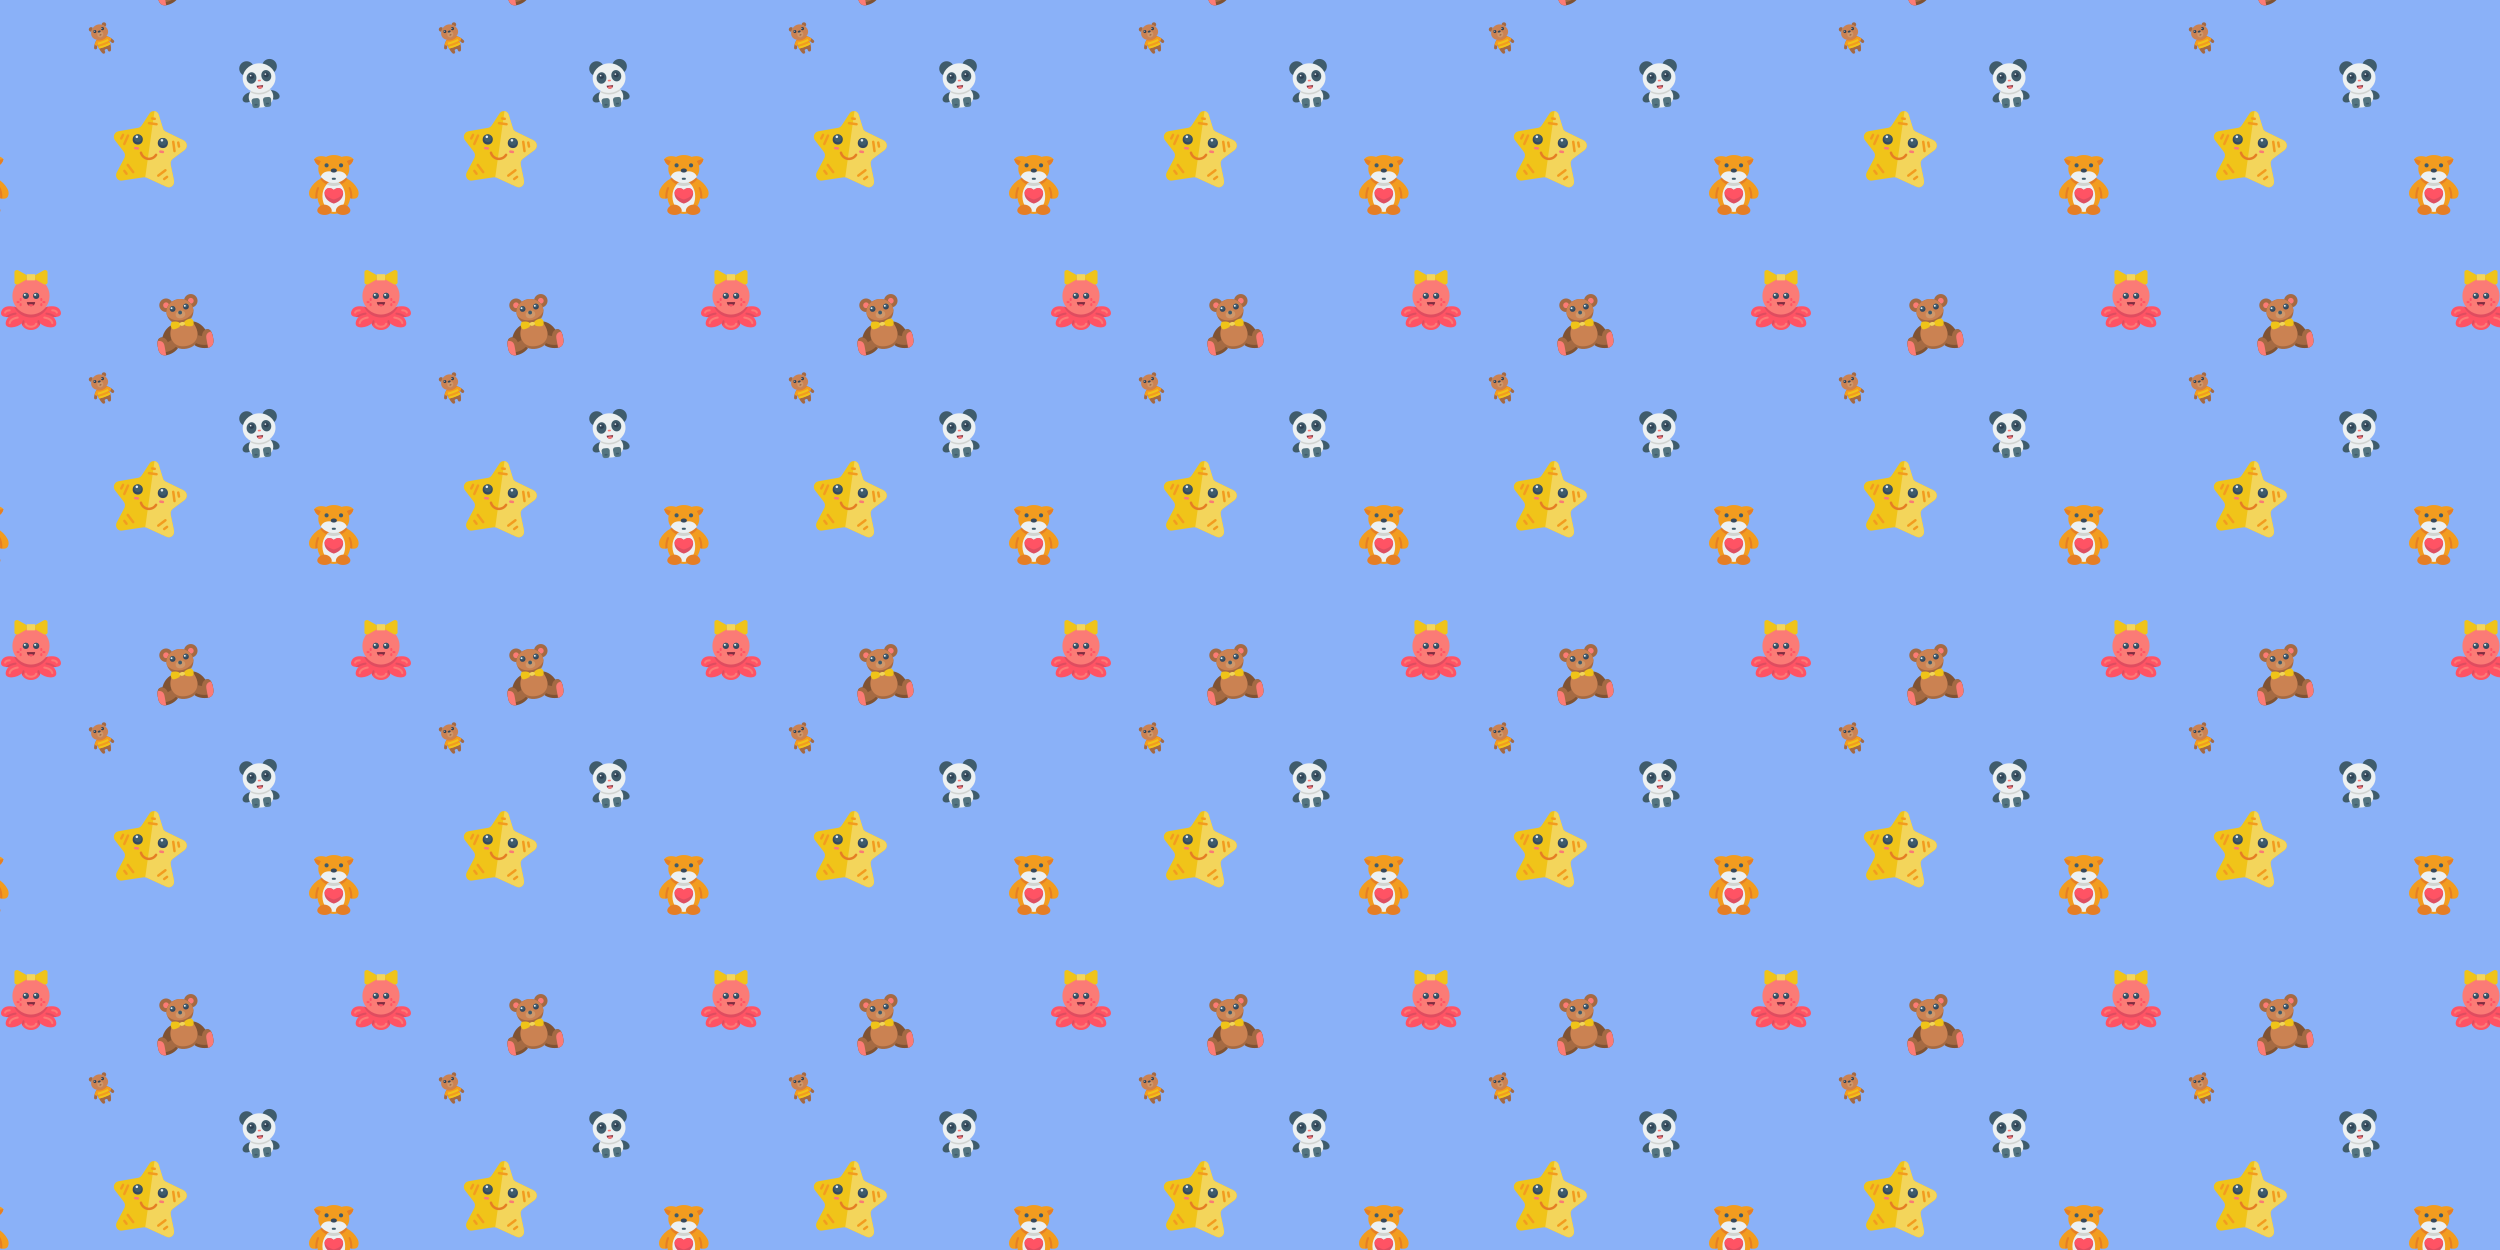 <svg xmlns="http://www.w3.org/2000/svg" xmlns:xlink="http://www.w3.org/1999/xlink" xmlns:fi="http://pattern.flaticon.com/" x="0" y="0" width="2500" height="1250" viewBox="0 0 2500 1250"><rect x="0px" y="0px" width="100%" height="100%" opacity="1" fill="#8ab1f8"/><defs><g transform="matrix(1.034 0 0 1.034 309 155)" id="L1_16" fill="none"><path d="m47.9 38.22c-.38 2.22-1.74 4.66-6.09 3.97-.667-.108-1.326-.265-1.97-.47-.01-.01-.01-.01-.02-.01-.35 2.689-1.267 5.272-2.69 7.58l-9.4 7.21c-2.442.667-5.018.667-7.46 0l-9.4-7.21c-1.402-2.276-2.312-4.821-2.67-7.47-.011-.036-.018-.073-.02-.11-.642.203-1.297.363-1.96.48-4.37.7-5.74-1.74-6.12-3.97-.266-1.85.081-3.737.99-5.37 2.197-4.183 5.601-7.608 9.77-9.83.71-.38 1.3-.65 1.69-.81h22.9c.39.16.98.43 1.69.81 4.169 2.222 7.573 5.647 9.77 9.83.909 1.633 1.256 3.52.99 5.37z" id="L1_0" fill="#f29c1f"/><path d="m35 40c0 8.28-4.92 15-11 15s-11-6.72-11-15c-.101-4.207 1.315-8.311 3.99-11.56 1.727-2.11 4.285-3.365 7.01-3.44 2.725.075 5.283 1.33 7.01 3.44 2.675 3.249 4.091 7.353 3.99 11.56z" id="L1_1" fill="#ecf0f1"/><path d="m43 4c-.17.816-.446 1.606-.82 2.35-.774 1.629-2.05 2.968-3.64 3.82.306 1.084.461 2.204.46 3.33 0 7.46-6.72 13.5-15 13.5s-15-6.04-15-13.5c-.001-1.126.154-2.246.46-3.33-2.306-1.318-3.931-3.567-4.46-6.17 3.38-4.23 9.62-2.74 11.47-2.17 4.724-2.44 10.336-2.44 15.06 0 1.85-.57 8.09-2.06 11.47 2.17z" id="L1_2" fill="#f29c1f"/><path d="m37.14 23.02c-1.478 2.36-3.607 4.242-6.13 5.42-1.727-2.11-4.285-3.365-7.01-3.44-2.725.075-5.283 1.33-7.01 3.44-2.523-1.178-4.652-3.06-6.13-5.42.71-.38 1.3-.65 1.69-.81h22.9c.39.16.98.43 1.69.81z" id="L1_3" fill="#e57e25"/><path d="m31.01 28.44c-4.442 2.08-9.578 2.08-14.02 0 1.727-2.11 4.285-3.365 7.01-3.44 2.725.075 5.283 1.33 7.01 3.44z" id="L1_5" fill="#d1d4d1"/><circle cx="17" cy="10" r="2" id="L1_4" fill="#3f5c6c"/><circle cx="31" cy="10" r="2" id="L1_15" fill="#3f5c6c"/><g fill="#e57e25"><path d="m41.92 40c0 .74-.04 1.48-.11 2.19-.667-.108-1.326-.265-1.97-.47.05-.56.08-1.14.08-1.72.01-2.614-.532-5.2-1.59-7.59-.22-.505.007-1.094.51-1.32.241-.11.516-.119.764-.025.248.094.448.283.556.525 1.173 2.648 1.772 5.514 1.76 8.41z" id="L1_6"/><path d="m9.69 32.41c-1.055 2.391-1.593 4.977-1.58 7.59-.001.608.029 1.215.09 1.82-.011-.036-.018-.073-.02-.11-.642.203-1.297.363-1.96.48-.07-.71-.11-1.45-.11-2.19-.011-2.895.585-5.76 1.75-8.41.227-.502.817-.725 1.32-.5.245.105.437.304.533.553.096.248.088.525-.023.767z" id="L1_7"/><path d="m22 53.625c0 2.416-3.134 4.375-7 4.375s-7-1.959-7-4.375 3.134-5.625 7-5.625 7 3.209 7 5.625z" id="L1_8"/><path d="m40 53.625c0 2.416-3.134 4.375-7 4.375s-7-1.959-7-4.375 3.134-5.625 7-5.625 7 3.209 7 5.625z" id="L1_9"/></g><path d="m33 37.23c0 2.8-1.9 7.64-9 9.77-7.1-2.13-9-6.97-9-9.77 0-.12 0-.24.01-.36.15-2.65 1.95-4.87 4.49-4.87 1.693-.01 3.317.669 4.5 1.88 1.183-1.211 2.807-1.89 4.5-1.88 2.54 0 4.34 2.22 4.49 4.87.01.12.01.24.01.36z" id="L1_10" fill="#df4d60"/><path d="m32.99 36.87c-1.29 2.32-3.97 4.78-8.99 6.13-5.02-1.35-7.7-3.81-8.99-6.13.15-2.65 1.95-4.87 4.49-4.87 1.693-.01 3.317.669 4.5 1.88 1.183-1.211 2.807-1.89 4.5-1.88 2.54 0 4.34 2.22 4.49 4.87z" id="L1_11" fill="#ff5364"/><path d="m11.46 6.1c-.902 1.228-1.579 2.606-2 4.07-2.306-1.318-3.931-3.567-4.46-6.17 0 0 3.9 0 6.46 2.1z" id="L1_12" fill="#e57e25"/><path d="m43 4c-.529 2.603-2.154 4.852-4.46 6.17-.421-1.464-1.098-2.842-2-4.07 2.56-2.1 6.46-2.1 6.46-2.1z" id="L1_13" fill="#e57e25"/><path d="m36.62 20.8c-2.969 3.971-7.663 6.276-12.62 6.2-4.957.076-9.651-2.229-12.62-6.2 2.11-5.43 7.95-5.17 9.94-4.91h5.36c1.99-.26 7.83-.52 9.94 4.91z" id="L1_14" fill="#ecf0f1"/><path d="m25 24h-2c-.552 0-1-.448-1-1s.448-1 1-1h2c.552 0 1 .448 1 1s-.448 1-1 1z" id="L1_17" fill="#3f5c6c"/><ellipse cx="24px" cy="15px" rx="3px" ry="2px" id="L1_19" fill="#35495e"/></g><g transform="matrix(1.255 0.176 -0.176 1.255 117.04 104.595)" id="L1_38" fill="none"><path d="m31.109 53.85 16.74 4.982c3.251.968 6.151-2.412 4.951-5.766l-4.337-12.1c-.597-1.652-.194-3.499 1.037-4.752l8.189-8.124c1.081-1.08 1.538-2.636 1.213-4.129-.325-1.493-1.388-2.718-2.821-3.249l-15.138-4.9c-1.099-.367-1.998-1.173-2.481-2.227l-4.783-10.168c-.634-1.468-2.08-2.418-3.679-2.418s-3.045.95-3.679 2.418l-4.785 10.171c-.483 1.054-1.382 1.86-2.481 2.227l-15.138 4.9c-1.431.532-2.493 1.756-2.819 3.248-.325 1.492.131 3.047 1.211 4.127l8.191 8.124c1.231 1.253 1.634 3.1 1.037 4.752l-4.337 12.1c-1.2 3.354 1.7 6.734 4.951 5.766l16.74-4.982c.724-.216 1.494-.216 2.218 0z" id="L1_18" fill="#f0c419"/><path d="m49.5 36.21c-1.227 1.258-1.631 3.105-1.04 4.76l4.34 12.1c1.2 3.35-1.7 6.73-4.95 5.76l-16.74-4.98c-.36-.11-.734-.167-1.11-.17v-52.68c1.597.008 3.04.956 3.68 2.42l4.78 10.17c.489 1.053 1.389 1.86 2.49 2.23l15.13 4.89c1.434.531 2.498 1.756 2.824 3.25.326 1.494-.132 3.05-1.214 4.13z" id="L1_21" fill="#f3d55b"/><circle cx="20" cy="25" r="4" id="L1_20" fill="#35495e"/><circle cx="20" cy="24" r="3" id="L1_23" fill="#3f5c6c"/><path d="m30 40c-3.011-.03-5.721-1.831-6.915-4.595-.224-.505.005-1.096.51-1.32s1.096.005 1.32.51c.849 2.06 2.857 3.404 5.085 3.404s4.236-1.344 5.085-3.404c.145-.327.453-.552.808-.59.355-.038.704.116.915.405.211.289.251.668.107.995-1.194 2.764-3.904 4.565-6.915 4.595z" id="L1_22" fill="#e57e25"/><path d="m21 33h-2c-.552 0-1-.448-1-1s.448-1 1-1h2c.552 0 1 .448 1 1s-.448 1-1 1z" id="L1_25" fill="#fb7b76"/><circle cx="40" cy="25" r="4" id="L1_24" fill="#35495e"/><circle cx="40" cy="24" r="3" id="L1_36" fill="#3f5c6c"/><path d="m41 33h-2c-.552 0-1-.448-1-1s.448-1 1-1h2c.552 0 1 .448 1 1s-.448 1-1 1z" id="L1_26" fill="#fb7b76"/><g fill="#f29c1f"><path d="m40 52c-.404-0-.769-.244-.924-.617-.155-.374-.069-.804.217-1.09l5-5c.392-.379 1.016-.374 1.402.012s.391 1.009.012 1.402l-5 5c-.187.188-.442.293-.707.293z" id="L1_27"/><path d="m45 54c-.404-0-.769-.244-.924-.617-.155-.374-.069-.804.217-1.09l2-2c.392-.379 1.016-.374 1.402.012s.391 1.009.012 1.402l-2 2c-.187.188-.442.293-.707.293z" id="L1_28"/><path d="m20 52c-.265-0-.52-.105-.707-.293l-5-5c-.379-.392-.374-1.016.012-1.402s1.009-.391 1.402-.012l5 5c.286.286.371.716.217 1.09-.155.374-.519.617-.924.617z" id="L1_29"/><path d="m15 54c-.265-0-.52-.105-.707-.293l-2-2c-.379-.392-.374-1.016.012-1.402s1.009-.391 1.402-.012l2 2c.286.286.371.716.217 1.09-.155.374-.519.617-.924.617z" id="L1_30"/><path d="m31 8h-2c-.552 0-1-.448-1-1s.448-1 1-1h2c.552 0 1 .448 1 1s-.448 1-1 1z" id="L1_31"/><path d="m33 12h-6c-.552 0-1-.448-1-1s.448-1 1-1h6c.552 0 1 .448 1 1s-.448 1-1 1z" id="L1_32"/><path d="m7 27c-.321 0-.623-.154-.811-.415-.188-.261-.239-.596-.138-.901l1-3c.113-.339.398-.593.749-.665.35-.072.713.049.95.316.237.267.314.641.201.981l-1 3c-.136.409-.52.685-.951.684z" id="L1_33"/><path d="m10 31c-.093 0-.186-.013-.275-.039-.531-.152-.838-.705-.686-1.236l2-7c.164-.515.708-.807 1.228-.658.52.149.827.684.694 1.208l-2 7c-.123.429-.515.725-.961.725z" id="L1_34"/><path d="m53 27c-.431 0-.813-.275-.949-.684l-1-3c-.175-.525.109-1.091.634-1.266s1.091.109 1.266.634l1 3c.102.305.05.641-.138.902-.188.261-.491.415-.813.414z" id="L1_35"/><path d="m50 31c-.446-0-.838-.296-.961-.725l-2-7c-.11-.347-.023-.727.227-.991.251-.264.625-.371.978-.28s.627.368.717.721l2 7c.152.531-.155 1.084-.686 1.236-.089.026-.182.039-.275.039z" id="L1_39"/></g><circle cx="19" cy="23" r="1" id="L1_37" fill="#ecf0f1"/><circle cx="39" cy="23" r="1" id="L1_51" fill="#ecf0f1"/></g><g transform="matrix(1.034 0 0 1.034 1 269)" id="L1_67" fill="none"><path d="m53.4 46.42c-.923.105-1.852.146-2.78.12 1.591 1.406 2.606 3.351 2.85 5.46.84 6.84-11.8 4.9-15.49.45-.062.76-.28 1.498-.64 2.17-1.33 2.57-4.56 4.38-8.34 4.38-3.76 0-6.98-1.79-8.32-4.34-.372-.682-.597-1.435-.66-2.21-3.69 4.45-16.33 6.39-15.49-.45.243-2.112 1.263-4.058 2.86-5.46-.928.025-1.857-.015-2.78-.12-3.12-.41-5.62-1.82-4.2-5.67 1.96-5.29 8.02-5.14 12.22-4.32.76.15 1.46.32 2.06.48h28.62c.6-.16 1.3-.33 2.06-.48 4.2-.82 10.26-.97 12.22 4.32 1.42 3.84-1.08 5.26-4.19 5.67z" id="L1_40" fill="#ff5364"/><path d="m45.37 36.43c-2.929 6.406-9.326 10.515-16.37 10.515s-13.441-4.109-16.37-10.515c.76.15 1.46.32 2.06.48h28.62c.6-.16 1.3-.33 2.06-.48z" id="L1_41" fill="#df4d60"/><path d="m34.982 9.054c8.272 2.915 13.239 11.367 11.76 20.011-1.478 8.645-8.972 14.966-17.742 14.966s-16.264-6.321-17.742-14.966c-1.478-8.645 3.489-17.097 11.76-20.011z" id="L1_42" fill="#fb7b76"/><path d="m4 43.139c-.119-.001-.237-.022-.348-.063-.518-.192-.782-.767-.59-1.285.473-1.278 1.783-2.8 5.333-2.8.552 0 1 .448 1 1s-.448 1-1 1c-1.926 0-3.089.5-3.458 1.5-.147.39-.52.648-.937.648z" id="L1_43" fill="#fb7b76"/><path d="m22.72 50.47c-.011 1.633-.761 3.174-2.04 4.19-.372-.682-.597-1.435-.66-2.21.451-.527.699-1.197.7-1.89-.022-.554.406-1.022.96-1.05.265-.011.524.084.719.264s.311.43.321.696z" id="L1_44" fill="#df4d60"/><path d="m15.02 43.05c.05.551-.35 1.04-.9 1.1-2.39.301-4.686 1.117-6.73 2.39-.928.025-1.857-.015-2.78-.12.051-.181.151-.343.29-.47 3.58-3.23 8.81-3.77 9.03-3.79.546-.052 1.032.345 1.09.89z" id="L1_45" fill="#df4d60"/><path d="m53.4 46.42c-.923.105-1.852.146-2.78.12-2.044-1.273-4.34-2.089-6.73-2.39-.55-.06-.95-.549-.9-1.1.058-.545.544-.942 1.09-.89.22.02 5.45.56 9.03 3.79.139.127.239.289.29.47z" id="L1_46" fill="#df4d60"/><path d="m8.358 53.329c-.052-0-.103-.004-.154-.012-.546-.085-.919-.595-.835-1.141.818-5.276 8.3-6.155 8.617-6.191.549-.061 1.043.335 1.104.884s-.335 1.043-.884 1.104c-.062.007-6.278.753-6.86 4.509-.075.487-.495.847-.988.847z" id="L1_47" fill="#fb7b76"/><path d="m54 43.139c-.419-0-.793-.261-.938-.654-.368-.993-1.531-1.5-3.457-1.5-.552 0-1-.448-1-1s.448-1 1-1c3.55 0 4.86 1.524 5.332 2.8.192.517-.072 1.093-.589 1.285-.111.043-.229.066-.348.069z" id="L1_48" fill="#fb7b76"/><path d="m49.642 53.329c-.493-0-.913-.36-.988-.847-.582-3.756-6.8-4.5-6.86-4.509-.355-.039-.662-.265-.806-.592-.144-.327-.102-.706.11-.994.212-.288.561-.441.916-.402.317.036 7.8.915 8.617 6.191.084.546-.289 1.056-.835 1.141-.051.008-.102.012-.154.012z" id="L1_49" fill="#fb7b76"/><path d="m37.98 52.45c-.062.76-.28 1.498-.64 2.17-.082-.041-.156-.095-.22-.16-1.179-.992-1.866-2.449-1.88-3.99-.02-.379.177-.736.507-.922.33-.186.737-.17 1.052.042s.481.584.431.96c.012.703.278 1.378.75 1.9z" id="L1_50" fill="#df4d60"/><path d="m29 56.876c-3.136 0-5.823-1.7-5.99-3.8-.052-.369.105-.736.407-.953.303-.217.701-.248 1.033-.08.332.168.544.506.55.878.053.664 1.511 1.955 4 1.955s3.943-1.291 4-1.955c.044-.551.526-.961 1.077-.917s.961.526.917 1.077c-.171 2.093-2.858 3.796-5.994 3.796z" id="L1_55" fill="#fb7b76"/><circle cx="24" cy="26" r="3" id="L1_52" fill="#35495e"/><circle cx="24" cy="25" r="2" id="L1_53" fill="#3f5c6c"/><circle cx="34" cy="26" r="3" id="L1_54" fill="#35495e"/><circle cx="34" cy="25" r="2" id="L1_65" fill="#3f5c6c"/><path d="m33 32c0 2.209-1.791 4-4 4s-4-1.791-4-4z" id="L1_56" fill="#802d40"/><g fill="#ff5364"><path d="m19 31c-.552 0-1-.448-1-1v-1c0-.552.448-1 1-1s1 .448 1 1v1c0 .552-.448 1-1 1z" id="L1_57"/><path d="m19 36c-.552 0-1-.448-1-1v-1c0-.552.448-1 1-1s1 .448 1 1v1c0 .552-.448 1-1 1z" id="L1_58"/><path d="m17 33h-1c-.552 0-1-.448-1-1s.448-1 1-1h1c.552 0 1 .448 1 1s-.448 1-1 1z" id="L1_59"/><path d="m39 31c-.552 0-1-.448-1-1v-1c0-.552.448-1 1-1s1 .448 1 1v1c0 .552-.448 1-1 1z" id="L1_60"/><path d="m39 36c-.552 0-1-.448-1-1v-1c0-.552.448-1 1-1s1 .448 1 1v1c0 .552-.448 1-1 1z" id="L1_61"/><path d="m42 33h-1c-.552 0-1-.448-1-1s.448-1 1-1h1c.552 0 1 .448 1 1s-.448 1-1 1z" id="L1_62"/></g><rect x="25px" y="5px" width="8px" height="6px" id="Rectangle-path" fill="#f3d55b"/><path d="m25 10-8.365 4.712c-1.6.8-3.635-.16-3.635-1.715v-9.997c0-1.555 2.035-2.515 3.635-1.715l8.365 4.715z" id="L1_63" fill="#f0c419"/><path d="m33 10 8.365 4.712c1.6.8 3.635-.16 3.635-1.715v-9.997c0-1.555-2.035-2.515-3.635-1.715l-8.365 4.715z" id="L1_64" fill="#f0c419"/><path d="m31.75 34.9c-1.54 1.466-3.96 1.466-5.5 0 .761-.652 1.75-.976 2.75-.9 1-.076 1.989.248 2.75.9z" id="L1_68" fill="#ff5364"/><circle cx="23" cy="25" r="1" id="L1_66" fill="#ecf0f1"/><circle cx="33" cy="25" r="1" id="L1_75" fill="#ecf0f1"/></g><g transform="matrix(0.951 -0.171 0.171 0.951 149.473 300.373)" id="L1_94" fill="none"><path d="m15.17 14.94c-3.402-.408-6.008-3.221-6.156-6.644-.147-3.424 2.207-6.45 5.562-7.149 3.355-.699 6.722 1.136 7.954 4.333z" id="L1_69" fill="#a56a43"/><path d="m18.99 7.91c-.049-1.646-1.416-2.944-3.062-2.909-1.646.035-2.957 1.389-2.937 3.035.02 1.646 1.362 2.969 3.008 2.964.205 0.0.409-.02.61-.06z" id="L1_70" fill="#fb7b76"/><path d="m42.83 14.94c3.402-.408 6.008-3.221 6.156-6.644.147-3.424-2.207-6.45-5.562-7.149-3.355-.699-6.722 1.136-7.954 4.333z" id="L1_71" fill="#a56a43"/><path d="m41.39 10.94c.201.04.405.06.61.06 1.646.005 2.989-1.318 3.008-2.964.02-1.646-1.291-3.001-2.937-3.035-1.646-.035-3.012 1.264-3.062 2.909z" id="L1_72" fill="#fb7b76"/><path d="m43 17c.002.505-.032 1.01-.1 1.51-.858 5.738-5.339 10.255-11.07 11.16h-5.66c-5.731-.905-10.212-5.422-11.07-11.16-.068-.5-.102-1.005-.1-1.51 0-7.18 6.27-13 14-13s14 5.82 14 13z" id="L1_73" fill="#a56a43"/><path d="m43 17c.002.505-.032 1.01-.1 1.51-2.22 4.39-7.61 7.49-13.9 7.49s-11.68-3.1-13.9-7.49c-.068-.5-.102-1.005-.1-1.51 0-7.18 6.27-13 14-13s14 5.82 14 13z" id="L1_74" fill="#cb8252"/><path d="m53.836 47.866c-2.075-12.955-9.321-17.084-12.856-18.336h-23.96c-3.5 1.241-10.655 5.309-12.8 18z" id="L1_79" fill="#805333"/><circle cx="22" cy="13" r="3" id="L1_76" fill="#35495e"/><circle cx="22" cy="12" r="2" id="L1_77" fill="#3f5c6c"/><circle cx="36" cy="13" r="3" id="L1_78" fill="#35495e"/><circle cx="36" cy="12" r="2" id="L1_83" fill="#3f5c6c"/><path d="m20.37 53.76c-3.15 3.49-8.7 5.24-13.37 5.24-5 0-7-4-7-8 0-.75 0-1.6.03-2.49v-.01c.15-3.88.91-8.5 4.97-8.5 5 0 6 6 6 6l4.14-1.65 4.02 7.24z" id="L1_80" fill="#805333"/><path d="m58 51c0 4-2 8-7 8-4.67 0-10.22-1.75-13.37-5.24l1.21-2.17 4.02-7.24 4.14 1.65s1-6 6-6c4.06 0 4.82 4.62 4.97 8.5v.01c.03.89.03 1.74.03 2.49z" id="L1_81" fill="#805333"/><path d="m19.16 51.59c-3.485 2.677-7.765 4.113-12.16 4.08-4.65 0-6.7-3.46-6.97-7.16v-.01c.15-3.88.91-8.5 4.97-8.5 5 0 6 6 6 6l4.14-1.65z" id="L1_82" fill="#a56a43"/><path d="m57.97 48.5v.01c-.27 3.7-2.32 7.16-6.97 7.16-4.395.033-8.675-1.403-12.16-4.08l4.02-7.24 4.14 1.65s1-6 6-6c4.06 0 4.82 4.62 4.97 8.5z" id="L1_84" fill="#a56a43"/><ellipse cx="29px" cy="20px" rx="5px" ry="4px" id="L1_90" fill="#cf976a"/><path d="m7 49.02v9.98c-5 0-7-4-7-8 0-2.31 0-5.62.96-8 1.91.01 6.04.66 6.04 6.02z" id="L1_85" fill="#fb7b76"/><path d="m58 51c0 4-2 8-7 8v-9.98c0-5.36 4.13-6.01 6.04-6.02.96 2.38.96 5.69.96 8z" id="L1_86" fill="#fb7b76"/><path d="m43 41.91c0 11.27-7.47 14.09-14 14.09s-14-2.82-14-14.09c0-.48.01-.95.04-1.41.159-3.024.92-5.985 2.24-8.71h23.44c1.32 2.725 2.081 5.686 2.24 8.71.03.46.04.93.04 1.41z" id="L1_87" fill="#a56a43"/><path d="m42.96 40.5c-.59 10.12-7.7 12.71-13.96 12.71s-13.37-2.59-13.96-12.71c.159-3.024.92-5.985 2.24-8.71h23.44c1.32 2.725 2.081 5.686 2.24 8.71z" id="L1_88" fill="#cb8252"/><path d="m26.45 31.81c-.83.89-2.84 2.19-7.45 2.19-.825-.501-1.437-1.288-1.72-2.21-.192-.577-.287-1.182-.28-1.79 0-.16.01-.32.02-.47.028-1.411.745-2.718 1.92-3.5l.06-.03c5.74 0 7.45 2.02 7.87 2.74z" id="L1_89" fill="#f0c419"/><path d="m31.13 28.74c.42-.72 2.13-2.74 7.87-2.74l.06.03c1.175.782 1.892 2.089 1.92 3.5.01.15.02.31.02.47.007.608-.088 1.213-.28 1.79-.283.922-.895 1.709-1.72 2.21-4.61 0-6.62-1.3-7.45-2.19z" id="L1_95" fill="#f0c419"/><ellipse cx="29px" cy="30px" rx="3px" ry="2px" id="L1_91" fill="#f3d55b"/><circle cx="29" cy="18" r="2" id="L1_92" fill="#3f5c6c"/><g fill="#ecf0f1"><circle cx="21" cy="12" r="1" id="L1_93"/><circle cx="35" cy="12" r="1" id="L1_105"/></g></g><g transform="matrix(0.816 -0.082 0.082 0.816 237.643 61.287)" id="L1_117" fill="none"><path d="m9.93 50.52c-3.61 1.23-7.11.57-8.25-1.74-1.32-2.64.96-6.45 5.09-8.51 1.422-.725 2.977-1.15 4.57-1.25z" id="L1_96" fill="#3f5c6c"/><path d="m36.66 39.03h.01c1.589.104 3.14.529 4.56 1.25 4.13 2.06 6.41 5.87 5.09 8.51-1.15 2.31-4.65 2.97-8.26 1.74z" id="L1_97" fill="#3f5c6c"/><path d="m39 46c-.029 3.06-1.232 5.992-3.36 8.19l-7.65 4.34c-2.623.627-5.357.627-7.98 0l-7.65-4.34c-2.128-2.198-3.331-5.13-3.36-8.19.013-2.544.852-5.014 2.39-7.04.332-.446.693-.87 1.08-1.27h23.06c.387.4.748.824 1.08 1.27 1.538 2.026 2.377 4.496 2.39 7.04z" id="L1_98" fill="#ecf0f1"/><path d="m18.308 59h-2.616c-1.605.038-2.973-1.156-3.153-2.751l-.528-6c-.051-.86.262-1.701.862-2.319.6-.618 1.432-.955 2.292-.93h3.67c.861-.025 1.693.312 2.292.93.6.618.912 1.459.862 2.319l-.528 6c-.18 1.595-1.548 2.789-3.153 2.751z" id="L1_99" fill="#547580"/><path d="m32.308 59h-2.616c-1.605.038-2.973-1.156-3.153-2.751l-.528-6c-.051-.86.262-1.701.862-2.319.6-.618 1.432-.955 2.292-.93h3.67c.861-.025 1.693.312 2.292.93.6.618.912 1.459.862 2.319l-.528 6c-.18 1.595-1.548 2.789-3.153 2.751z" id="L1_100" fill="#547580"/><path d="m18 56h-2c-.552 0-1-.448-1-1s.448-1 1-1h2c.552 0 1 .448 1 1s-.448 1-1 1z" id="L1_101" fill="#3f5c6c"/><path d="m32 56h-2c-.552 0-1-.448-1-1s.448-1 1-1h2c.552 0 1 .448 1 1s-.448 1-1 1z" id="L1_102" fill="#3f5c6c"/><path d="m36.61 38.96c-7.544 5.387-17.676 5.387-25.22 0 .332-.446.693-.87 1.08-1.27h23.06c.387.4.748.824 1.08 1.27z" id="L1_103" fill="#d1d4d1"/><path d="m4.97 17.46c-3.118-2.095-4.607-5.906-3.736-9.56.872-3.654 3.921-6.382 7.649-6.843 3.728-.461 7.35 1.441 9.086 4.773z" id="L1_104" fill="#3f5c6c"/><path d="m43.03 17.46c3.118-2.095 4.607-5.906 3.736-9.56-.872-3.654-3.921-6.382-7.649-6.843-3.728-.461-7.35 1.441-9.086 4.773z" id="L1_112" fill="#3f5c6c"/><ellipse cx="24px" cy="23px" rx="20px" ry="18px" id="L1_106" fill="#ecf0f1"/><ellipse cx="14px" cy="21px" rx="7px" ry="6px" transform="matrix(0.176 -0.984 0.984 0.176 -8.344 32.029)" id="L1_107" fill="#3f5c6c"/><circle cx="15" cy="20" r="3" id="L1_108" fill="#2c3e50"/><circle cx="15" cy="19" r="2" id="L1_109" fill="#35495e"/><ellipse cx="33px" cy="21px" rx="6px" ry="7px" transform="matrix(0.984 -0.176 0.176 0.984 -3.185 6.152)" id="L1_110" fill="#3f5c6c"/><circle cx="33" cy="20" r="3" id="L1_111" fill="#2c3e50"/><circle cx="33" cy="19" r="2" id="L1_114" fill="#35495e"/><path d="m25 27h-2c-.552 0-1-.448-1-1s.448-1 1-1h2c.552 0 1 .448 1 1s-.448 1-1 1z" id="L1_113" fill="#fb7b76"/><path d="m28 32c-.002.994-.373 1.953-1.04 2.69-.758.834-1.833 1.31-2.96 1.31s-2.202-.476-2.96-1.31c-.667-.737-1.038-1.696-1.04-2.69z" id="L1_116" fill="#802d40"/><circle cx="14" cy="19" r="1" id="L1_115" fill="#ecf0f1"/><circle cx="32" cy="19" r="1" id="L1_128" fill="#ecf0f1"/><path d="m26.96 34.69c-.758.834-1.833 1.31-2.96 1.31s-2.202-.476-2.96-1.31c.22-.96 1.46-1.69 2.96-1.69s2.74.73 2.96 1.69z" id="L1_118" fill="#fb7b76"/></g><g transform="matrix(0.477 -0.179 0.179 0.477 86.026 28.327)" id="L1_136" fill="none"><path d="m41.32 45.22c-.778.39-1.686.428-2.495.105s-1.44-.976-1.735-1.795c-.668-2.103-2.011-3.927-3.82-5.19-.01 0-.01-.01-.02-.01 1.357 6.311.99 11.729-2.35 18.89-.621 1.307-2.064 2.011-3.477 1.695s-2.418-1.567-2.423-3.015v-1.9c-.003-1.103-.897-1.997-2-2h-2c-1.103.003-1.997.897-2 2v1.9c-.005 1.447-1.011 2.699-2.423 3.015s-2.856-.387-3.477-1.695c-1.864-3.816-2.92-7.977-3.1-12.22.044-2.234.285-4.459.72-6.65-1.803 1.263-3.141 3.083-3.81 5.18-.382 1.045-1.304 1.799-2.404 1.966-1.1.167-2.204-.278-2.88-1.162-.676-.884-.816-2.066-.366-3.084 2.367-5.135 5.997-9.587 10.55-12.94h20.38c4.553 3.353 8.183 7.805 10.55 12.94.658 1.49.034 3.235-1.42 3.97z" id="L1_119" fill="#a56a43"/><path d="m39.68 35.93c-1.005 1.829-2.519 3.327-4.36 4.31-.589-.738-1.287-1.382-2.07-1.91.483 2.191.734 4.427.75 6.67 0 .34-.01.67-.03 1.01-.29.13-2.67.99-11.97.99s-11.68-.86-11.97-.99c-.02-.34-.03-.67-.03-1.01.016-2.243.267-4.479.75-6.67-.783.528-1.481 1.172-2.07 1.91-1.841-.983-3.355-2.481-4.36-4.31 2.099-2.902 4.624-5.471 7.49-7.62 3.094 1.794 6.614 2.723 10.19 2.69 3.576.033 7.096-.896 10.19-2.69 2.866 2.149 5.391 4.718 7.49 7.62z" id="L1_120" fill="#f29c1f"/><path d="m34 45c0 .34-.01.67-.03 1.01-.29.13-2.67.99-11.97.99s-11.68-.86-11.97-.99c-.02-.34-.03-.67-.03-1.01 0-1.01.06-2 .15-2.94.61.22 3.33.94 11.85.94s11.24-.72 11.85-.94c.09.94.15 1.93.15 2.94z" id="L1_121" fill="#f0c419"/><path d="m33.85 42.06c-.61.22-3.33.94-11.85.94s-11.24-.72-11.85-.94c.131-1.254.331-2.499.6-3.73.011-.032.018-.066.02-.1 1.25.3 4.35.77 11.23.77s9.98-.47 11.23-.77c.002.034.009.068.02.1.269 1.231.469 2.476.6 3.73z" id="L1_122" fill="#f29c1f"/><path d="m33.23 38.23c-1.25.3-4.35.77-11.23.77s-9.98-.47-11.23-.77c.282-1.287.639-2.556 1.07-3.8 3.367.454 6.764.645 10.16.57 3.396.075 6.793-.116 10.16-.57.431 1.244.788 2.513 1.07 3.8z" id="L1_123" fill="#f0c419"/><path d="m33.24 29.13c-3.315 2.244-7.237 3.42-11.24 3.37-4.003.05-7.925-1.126-11.24-3.37.43-.36.8-.63 1.05-.82h20.38c.25.19.62.46 1.05.82z" id="L1_124" fill="#e57e25"/><path d="m7.36 9.85c-2.082-.546-3.485-2.49-3.349-4.638.137-2.148 1.775-3.898 3.909-4.177 2.134-.278 4.167.994 4.849 3.035z" id="L1_125" fill="#a56a43"/><path d="m36.64 9.85c2.082-.546 3.485-2.49 3.349-4.638-.137-2.148-1.775-3.898-3.909-4.177-2.134-.278-4.167.994-4.849 3.035z" id="L1_126" fill="#a56a43"/><path d="m39 17.5c0 7.456-7.611 13.5-17 13.5s-17-6.044-17-13.5 7.611-16.5 17-16.5 17 9.044 17 16.5z" id="L1_127" fill="#cb8252"/><path d="m24.81 15.69c2.435 1.291 3.678 4.074 3.013 6.749-.665 2.675-3.067 4.552-5.823 4.552s-5.158-1.878-5.823-4.552c-.665-2.675.578-5.458 3.013-6.749z" id="L1_129" fill="#cf976a"/><ellipse cx="22px" cy="15px" rx="3px" ry="2px" id="L1_130" fill="#35495e"/><path d="m23 23h-2c-.552 0-1-.448-1-1s.448-1 1-1h2c.552 0 1 .448 1 1s-.448 1-1 1z" id="Shape" fill="#805333"/><circle cx="14" cy="12" r="3" id="L1_131" fill="#2c3e50"/><circle cx="14" cy="11" r="2" id="L1_132" fill="#35495e"/><circle cx="30" cy="12" r="3" id="L1_133" fill="#2c3e50"/><circle cx="30" cy="11" r="2" id="L1_134" fill="#35495e"/><g fill="#ecf0f1"><circle cx="13" cy="11" r="1" id="L1_135"/><circle cx="29" cy="11" r="1" id="Oval"/></g></g></defs><g fi:class="KUsePattern"><pattern id="pattern_L1_16" width="350" height="350" patternUnits="userSpaceOnUse"><use xlink:href="#L1_16" x="-350" y="-350"/><use xlink:href="#L1_16" x="0" y="-350"/><use xlink:href="#L1_16" x="350" y="-350"/><use xlink:href="#L1_16" x="-350" y="0"/><use xlink:href="#L1_16" x="0" y="0"/><use xlink:href="#L1_16" x="350" y="0"/><use xlink:href="#L1_16" x="-350" y="350"/><use xlink:href="#L1_16" x="0" y="350"/><use xlink:href="#L1_16" x="350" y="350"/></pattern><rect x="0" y="0" width="100%" height="100%" fill="url(#pattern_L1_16)"/></g><g fi:class="KUsePattern"><pattern id="pattern_L1_38" width="350" height="350" patternUnits="userSpaceOnUse"><use xlink:href="#L1_38" x="-350" y="-350"/><use xlink:href="#L1_38" x="0" y="-350"/><use xlink:href="#L1_38" x="350" y="-350"/><use xlink:href="#L1_38" x="-350" y="0"/><use xlink:href="#L1_38" x="0" y="0"/><use xlink:href="#L1_38" x="350" y="0"/><use xlink:href="#L1_38" x="-350" y="350"/><use xlink:href="#L1_38" x="0" y="350"/><use xlink:href="#L1_38" x="350" y="350"/></pattern><rect x="0" y="0" width="100%" height="100%" fill="url(#pattern_L1_38)"/></g><g fi:class="KUsePattern"><pattern id="pattern_L1_67" width="350" height="350" patternUnits="userSpaceOnUse"><use xlink:href="#L1_67" x="-350" y="-350"/><use xlink:href="#L1_67" x="0" y="-350"/><use xlink:href="#L1_67" x="350" y="-350"/><use xlink:href="#L1_67" x="-350" y="0"/><use xlink:href="#L1_67" x="0" y="0"/><use xlink:href="#L1_67" x="350" y="0"/><use xlink:href="#L1_67" x="-350" y="350"/><use xlink:href="#L1_67" x="0" y="350"/><use xlink:href="#L1_67" x="350" y="350"/></pattern><rect x="0" y="0" width="100%" height="100%" fill="url(#pattern_L1_67)"/></g><g fi:class="KUsePattern"><pattern id="pattern_L1_94" width="350" height="350" patternUnits="userSpaceOnUse"><use xlink:href="#L1_94" x="-350" y="-350"/><use xlink:href="#L1_94" x="0" y="-350"/><use xlink:href="#L1_94" x="350" y="-350"/><use xlink:href="#L1_94" x="-350" y="0"/><use xlink:href="#L1_94" x="0" y="0"/><use xlink:href="#L1_94" x="350" y="0"/><use xlink:href="#L1_94" x="-350" y="350"/><use xlink:href="#L1_94" x="0" y="350"/><use xlink:href="#L1_94" x="350" y="350"/></pattern><rect x="0" y="0" width="100%" height="100%" fill="url(#pattern_L1_94)"/></g><g fi:class="KUsePattern"><pattern id="pattern_L1_117" width="350" height="350" patternUnits="userSpaceOnUse"><use xlink:href="#L1_117" x="-350" y="-350"/><use xlink:href="#L1_117" x="0" y="-350"/><use xlink:href="#L1_117" x="350" y="-350"/><use xlink:href="#L1_117" x="-350" y="0"/><use xlink:href="#L1_117" x="0" y="0"/><use xlink:href="#L1_117" x="350" y="0"/><use xlink:href="#L1_117" x="-350" y="350"/><use xlink:href="#L1_117" x="0" y="350"/><use xlink:href="#L1_117" x="350" y="350"/></pattern><rect x="0" y="0" width="100%" height="100%" fill="url(#pattern_L1_117)"/></g><g fi:class="KUsePattern"><pattern id="pattern_L1_136" width="350" height="350" patternUnits="userSpaceOnUse"><use xlink:href="#L1_136" x="-350" y="-350"/><use xlink:href="#L1_136" x="0" y="-350"/><use xlink:href="#L1_136" x="350" y="-350"/><use xlink:href="#L1_136" x="-350" y="0"/><use xlink:href="#L1_136" x="0" y="0"/><use xlink:href="#L1_136" x="350" y="0"/><use xlink:href="#L1_136" x="-350" y="350"/><use xlink:href="#L1_136" x="0" y="350"/><use xlink:href="#L1_136" x="350" y="350"/></pattern><rect x="0" y="0" width="100%" height="100%" fill="url(#pattern_L1_136)"/></g></svg>